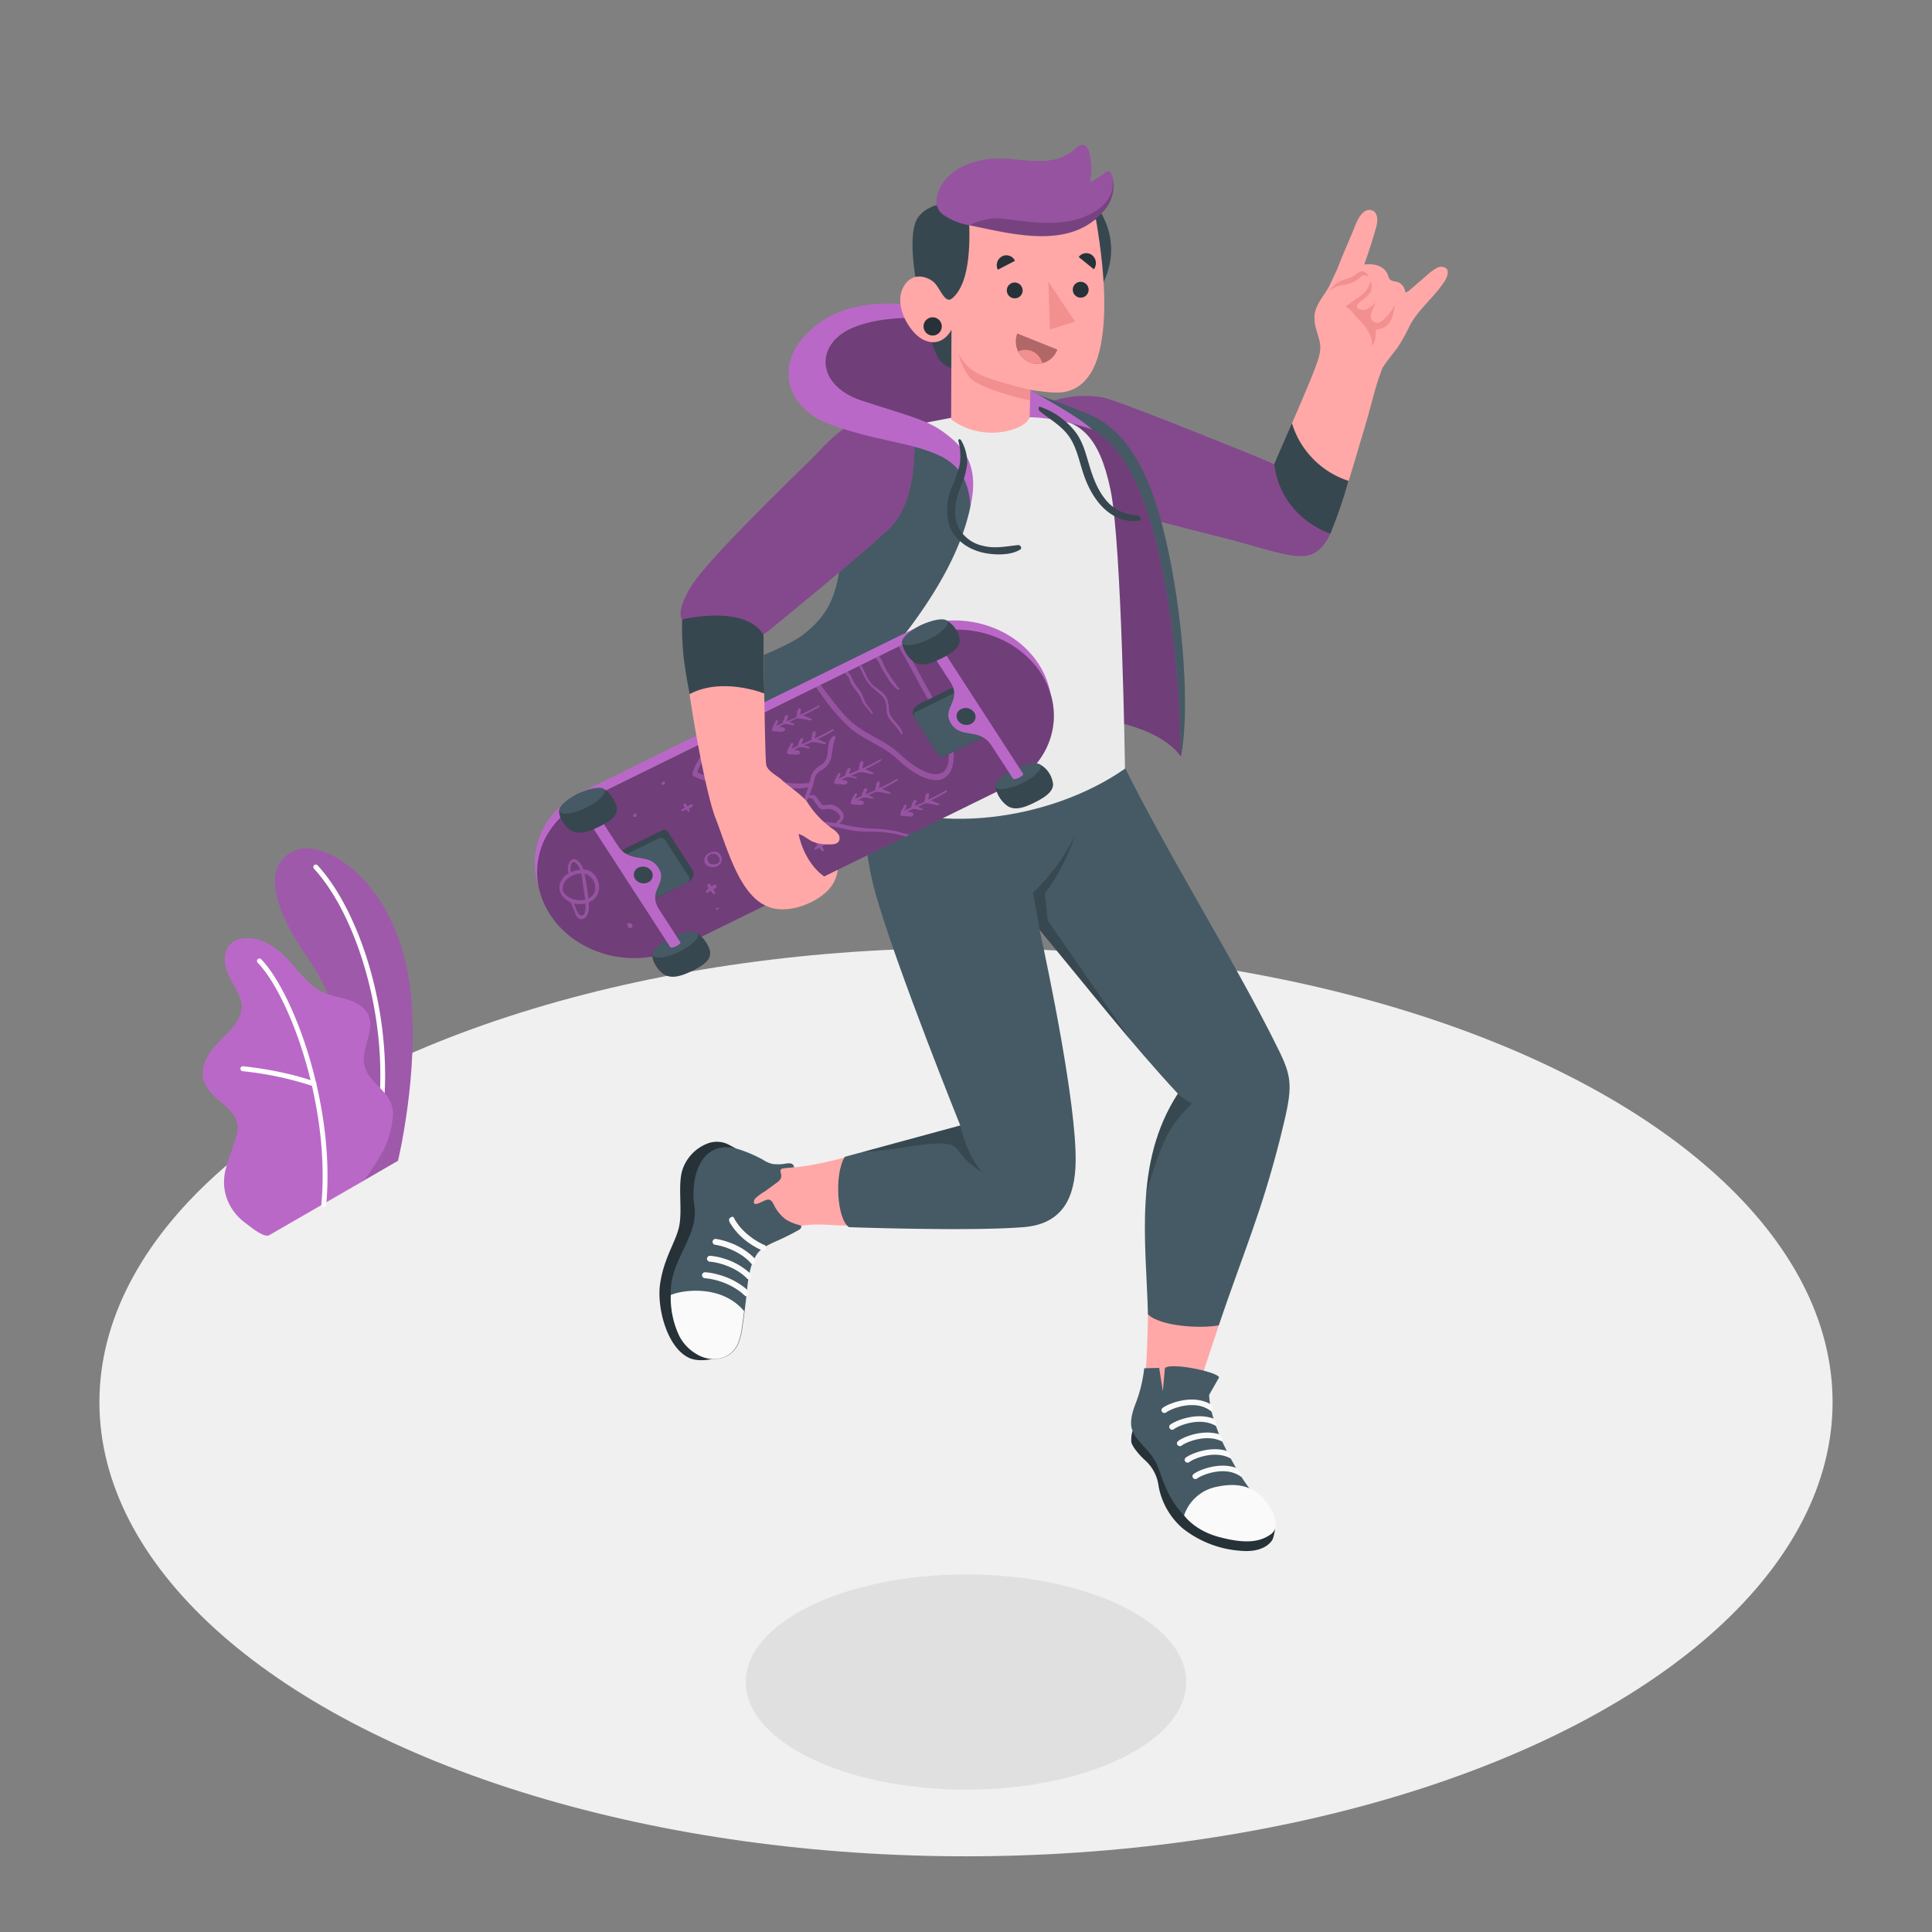 <svg xmlns="http://www.w3.org/2000/svg" viewBox="0 0 500 500"><rect x="0" y="0" width="500" height="500" fill="#808080" stroke="none"/><g id="Floor"><ellipse id="floor" cx="250" cy="362.88" rx="224.27" ry="117.53" style="fill:#f0f0f0"></ellipse></g><g id="Shadow"><ellipse id="shadow" cx="250" cy="435.31" rx="57" ry="27.85" style="fill:#e0e0e0"></ellipse></g><g id="Plants"><g id="plants"><path d="M93.8,305.73,103,300.4s5.49-22.8,3.3-43.32c-3.08-28.84-22.06-39.7-29.28-37.21s-9.31,10.88,2.63,28.06C86.72,258.07,95.38,279.18,93.8,305.73Z" style="fill:#BA68C8"></path><g style="opacity:0.15"><path d="M93.8,305.73,103,300.4s5.49-22.8,3.3-43.32c-3.08-28.84-22.06-39.7-29.28-37.21s-9.31,10.88,2.63,28.06C86.72,258.07,95.38,279.18,93.8,305.73Z"></path></g><path d="M97.62,294.53h-.09a.65.65,0,0,1-.51-.75c5.06-26.61-4.24-56.5-15.75-68.94a.65.65,0,0,1,0-.91.63.63,0,0,1,.9,0c11.72,12.67,21.2,43,16.07,70A.66.66,0,0,1,97.62,294.53Z" style="fill:#fff"></path><path d="M69.65,319.68c-1.46.74-5.33-2.58-6.41-3.38A13.57,13.57,0,0,1,59,310.91a12.71,12.71,0,0,1-.74-7.66,30.89,30.89,0,0,1,1.17-4l1.32-3.87a10,10,0,0,0,.78-3.93c-.21-2.7-2.5-4.7-4.58-6.43-2.31-1.92-4.68-4.41-4.5-7.64a11.37,11.37,0,0,1,3.18-6.62c1.65-1.88,3.57-3.52,5.07-5.51a8,8,0,0,0,1.88-4.94,8.22,8.22,0,0,0-.94-3.19c-1-2.16-2.44-4.17-3.11-6.47s-.42-5.1,1.42-6.63c1.52-1.25,3.68-1.33,5.63-1.1A12.76,12.76,0,0,1,70.66,245c5,3.11,7.61,9.33,12.94,11.8,2.06.95,4.35,1.26,6.51,1.95s4.33,1.91,5.25,4c1.79,4.09-2.16,8.82-1,13.13,1,3.81,4.62,5.43,6.5,8.91a8,8,0,0,1,.71,5,23.6,23.6,0,0,1-2.49,8.19,73.54,73.54,0,0,1-4.93,7.57Z" style="fill:#BA68C8"></path><path d="M83.76,312.32h0a.64.64,0,0,1-.59-.7c2.34-25.3-8.2-53.9-16.48-62.47a.64.64,0,1,1,.92-.89C76,257,86.79,286.08,84.43,311.74A.64.64,0,0,1,83.76,312.32Z" style="fill:#fff"></path><path d="M81.24,281.12a.58.58,0,0,1-.18,0,85,85,0,0,0-18.26-3.89.64.64,0,0,1-.57-.7.62.62,0,0,1,.69-.58c.1,0,10.4,1,18.58,4a.64.64,0,0,1,.38.82A.65.65,0,0,1,81.24,281.12Z" style="fill:#fff"></path></g></g><g id="Character"><g id="character"><path d="M214.68,317c-4.2-.26-9.47-.21-14.16,2.83-7.64,4.95-14.72,11.73-16.35,14.12s-3.67,1.14-5.57-3.4a14.26,14.26,0,0,1,2.62-14.87c3.87-4.16,7.7-7.36,9.17-10.12s8.24-3.7,12.33-3.17c0,0,1.4-.17,2.79-.28,6.22-.49,15.58-3.21,15.58-3.21l4.22,18.23S218.89,317.3,214.68,317Z" style="fill:#ffa8a7"></path><path d="M186.9,350.71c-1.58,1.05-6,2-8.72.63-5.64-2.78-8.18-13-7.37-18.9,1-7.19,4.34-11.25,5.05-15.58s-.47-10.26.76-14.14a11,11,0,0,1,6.24-6.68,6.68,6.68,0,0,1,5.85.26l1.72.92Z" style="fill:#263238"></path><path d="M173.61,333.73c.21-7.89,7.25-14.14,6.09-21.69s1.9-18.07,12.19-14.37a35.65,35.65,0,0,1,5.58,2.48,7.4,7.4,0,0,0,2.46,1.08,11.65,11.65,0,0,0,3.23-.05,3.85,3.85,0,0,1,1.47-.08,1.07,1.07,0,0,1,.88,1l-2.7.27a1.12,1.12,0,0,0-.62.2c-.46.39,0,1.12,0,1.72.06.87-.73,1.52-1.45,2L198,308.3a13.19,13.19,0,0,0-2.56,1.88c-.24.29-.6,1.16-.07,1.38s2.13-.71,2.66-.91a1.85,1.85,0,0,1,1-.17c.58.1.92.69,1.19,1.21a10.52,10.52,0,0,0,3.18,3.93,12.59,12.59,0,0,0,3.64,1.47.6.6,0,0,1,.25.13.36.36,0,0,1,.09.36,1.29,1.29,0,0,1-.73.77,63.71,63.71,0,0,1-5.91,2.94c-1.63.72-3.86,1.77-4.87,3.32a13.21,13.21,0,0,0-1.55,3.42,34.28,34.28,0,0,0-1,6.05c-.34,3.06-.71,6.12-1.16,9.16a17.23,17.23,0,0,1-1.12,4.55c-1.87,4.22-7,4.94-10.72,2.61a11.53,11.53,0,0,1-4.33-4.49C173.83,342.07,173.5,337.52,173.61,333.73Z" style="fill:#455a64"></path><path d="M193.57,335.24a.65.65,0,0,1-.2.17c-.29.18-.49,0-.69-.16a13.08,13.08,0,0,0-1.59-1.3,17,17,0,0,0-3.27-1.79,18.43,18.43,0,0,0-4.89-1.31l-.51-.05a.79.79,0,0,1-.73-.82.78.78,0,0,1,.81-.72,16,16,0,0,1,3.37.6,19,19,0,0,1,6.58,3.18c.52.39,1.26.88,1.3,1.61A.92.92,0,0,1,193.57,335.24Z" style="fill:#fafafa"></path><path d="M194.2,331c-.41.48-1-.23-1.27-.51a12.89,12.89,0,0,0-1.54-1.22,15.69,15.69,0,0,0-3.18-1.64,17,17,0,0,0-4.34-1.1l-.18,0a.79.79,0,0,1-.72-.82.77.77,0,0,1,.83-.71,15.88,15.88,0,0,1,3.35.65A17.51,17.51,0,0,1,193.5,329a2,2,0,0,1,.9,1.29,1,1,0,0,1-.12.67A.36.36,0,0,1,194.2,331Z" style="fill:#fafafa"></path><path d="M195.14,327a.66.66,0,0,1-.29.17c-.33.1-.51-.25-.7-.46s-.45-.45-.68-.66a13.42,13.42,0,0,0-1.46-1.15,16.38,16.38,0,0,0-3-1.6,17.32,17.32,0,0,0-3.86-1.15l-.07,0a.77.77,0,0,1-.66-.87.78.78,0,0,1,.88-.65,18.33,18.33,0,0,1,3.4.9,17.1,17.1,0,0,1,6.12,3.68,2.28,2.28,0,0,1,.68.86.76.76,0,0,1,0,.47,1,1,0,0,1-.21.33Z" style="fill:#fafafa"></path><path d="M189.23,315a.7.7,0,0,1,.33-.1c.34,0,.43.37.56.62s.32.55.5.81a12.46,12.46,0,0,0,1.13,1.47,17.16,17.16,0,0,0,2.52,2.3,17.81,17.81,0,0,0,3.46,2.07l.06,0a.75.75,0,0,1,.42,1,.76.76,0,0,1-1,.42,17.79,17.79,0,0,1-3.08-1.71,17.09,17.09,0,0,1-5-5.07,2.42,2.42,0,0,1-.45-1,.73.73,0,0,1,.1-.46,1,1,0,0,1,.28-.26Z" style="fill:#fafafa"></path><path d="M173.59,335.16a23.18,23.18,0,0,0,2.29,10.75,11.53,11.53,0,0,0,4.33,4.49c3.7,2.33,8.85,1.61,10.72-2.61a17.23,17.23,0,0,0,1.12-4.55c.19-1.3.37-2.61.53-3.92C186.54,332.12,176,334,173.59,335.16Z" style="fill:#fafafa"></path><path d="M312.49,351.85c-1.25,3.71-2.93,8.49-1.32,13.43,2.61,8,7,16,8.74,18s.15,3.56-4.38,4.18a13.25,13.25,0,0,1-12.71-5.91c-2.8-4.46-4.75-8.67-6.88-10.65s-1.92-5.36-.46-8.9,1.62-22.55,1.62-22.55l18.83,2S313.73,348.15,312.49,351.85Z" style="fill:#ffa8a7"></path><path d="M293.11,370.29a8.08,8.08,0,0,0-.33,2.85c.17,1.22,2.21,3.57,3.58,4.79a10.73,10.73,0,0,1,3.49,6.73A18.94,18.94,0,0,0,306,395.47a27.16,27.16,0,0,0,15,5.87c6.79.63,8.37-3,8.37-3s1.33-3.49-.12-4.5S293.11,370.29,293.11,370.29Z" style="fill:#263238"></path><path d="M296.12,354.11a36.14,36.14,0,0,1-2.32,9.37c-.69,1.83-1.61,4.76-.69,6.81,1.17,3.17,5,5.16,6.62,9.49s3.63,11.9,11.64,15.92,15.17,3.12,17.41,1.14,1.43-4.65-3.19-9.08c-4.9-4.7-9.92-16.07-9.92-16.07-1.25-3.32-2.54-6.6-2.75-10.68l2.56-4.51c-.08-1.4-12.46-4-14-2.43l-.54,6L300,354Z" style="fill:#455a64"></path><path d="M306.44,392.17a11.18,11.18,0,0,1,8.82-7.46c7.29-1.5,10.58,1.67,12.15,3.62,1.86,2.32,4.22,6.74,1.5,8.72-2.94,2.14-6.8,2.47-13.33.75S306.44,392.17,306.44,392.17Z" style="fill:#fafafa"></path><path d="M303.17,370a.75.75,0,0,0,.66-.15c1-.8,6.7-3.3,10.84-.81.38-.45.15-1.09-.62-1.9-4.6-1.72-10,.61-11.21,1.58a.71.71,0,0,0-.08,1A.81.81,0,0,0,303.17,370Z" style="fill:#fafafa"></path><path d="M316.31,373.08a2.28,2.28,0,0,0-.84-1.91C311,369.83,306,372,304.84,373a.71.71,0,0,0-.08,1,.81.81,0,0,0,.41.25.75.75,0,0,0,.66-.15C306.81,373.3,312.21,370.94,316.31,373.08Z" style="fill:#fafafa"></path><path d="M313.56,365.34a1.34,1.34,0,0,0-.39-2c-4.8-2.64-11,0-12.33,1.07a.7.7,0,0,0-.08,1,.81.81,0,0,0,.41.25.78.78,0,0,0,.66-.14C302.91,364.66,309.4,361.85,313.56,365.34Z" style="fill:#fafafa"></path><path d="M321.34,382.3a4.17,4.17,0,0,0-1.48-2.44c-4.55-1.59-9.82.69-11,1.65a.71.71,0,0,0-.08,1,.81.81,0,0,0,.41.25.75.75,0,0,0,.66-.15C310.89,381.79,317.17,379.06,321.34,382.3Z" style="fill:#fafafa"></path><path d="M307.17,378.51a.75.75,0,0,0,.66-.15c1-.8,6.57-3.23,10.7-.88a2.57,2.57,0,0,0-1.06-2c-4.46-1.34-9.47.85-10.63,1.78a.71.71,0,0,0-.08,1A.81.81,0,0,0,307.17,378.51Z" style="fill:#fafafa"></path><path d="M218.62,299.39l29.9-8.12s-16.4-40.66-21.83-59.65c-4.39-15.33-3.27-31.24-2.58-37.2,2.3-19.7,59.55-3.09,59.55-3.09l4.33.8c11.41,24.73,31.12,55.43,43.12,80,3.7,7.57,3.32,10,0,23.23C326.34,314,322,323.67,315.41,343c-4.46.84-14.91.38-18.32-2.84-.48-18.75-3.76-39.41,7.74-57.12-11.92-12.82-23.87-28-35.78-42.4,2.28,10.48,9.5,44.91,9.33,59.86-.11,9.39-3.32,16.27-13.49,17.09-14.14,1.13-45.17,0-45.17,0C216.66,315.63,215.83,304,218.62,299.39Z" style="fill:#455a64"></path><path d="M248.52,291.27s1.54,7.69,5.7,12.08a19.4,19.4,0,0,1-6.38-5.81c-2.57-3.84-14.75.32-24.27.51Z" style="opacity:0.2"></path><path d="M269.07,240.67,267.35,231a50.56,50.56,0,0,0,10.82-14.71s-2.75,8.62-7.78,14.93l.74,7,21.48,31Z" style="opacity:0.2"></path><path d="M296.63,308.92a106.71,106.71,0,0,1,4.61-13.42,31.18,31.18,0,0,1,7.26-9.88,17.8,17.8,0,0,1-3.67-2.57C299.53,291.21,297.38,300,296.63,308.92Z" style="opacity:0.2"></path><path d="M374.21,69.39a2.35,2.35,0,0,0-2.64.12,13.77,13.77,0,0,0-2.29,1.73l-4.22,3.65a2.75,2.75,0,0,1-1.38.78,3.08,3.08,0,0,0-1.39-2.39c-.78-.54-2-.34-2.61-1a2.5,2.5,0,0,1-.45-1c-.9-2.54-3.75-3.16-6.16-2.82,1.46-4.25,2-5.86,3.09-9.64.48-1.75.43-3.71-.9-4.3-2-.9-3.56,1.41-4.4,3.52-1.62,4.08-2.75,6.39-4.58,11.09-.51,1.3-1.44,3.1-2,4.37-1.27,2.73-3.72,5-4.07,8a10.17,10.17,0,0,0,.51,4c.24.84.43,1.55.63,2.21.79,2.7.18,4.41-1.42,8.65s-10.13,23.67-10.13,23.67-30.27-11.32-40.09-15.28a24.91,24.91,0,0,0-19.62.41l20.63,25.71s33.83,9.17,41,11.67c7,2.43,10.56,1,15.25-12,2.17-6,3.36-10.41,5.7-18.21,3.14-10.41,2.5-10,5-16.82.38-1.06,3.49-4.77,4.11-5.7a44.11,44.11,0,0,0,2.86-5.12c2.25-4.56,6.57-7.75,9.29-12C374.46,71.77,375.17,70.23,374.21,69.39Z" style="fill:#ffa8a7"></path><path d="M271.11,104.24a27.14,27.14,0,0,1,14.53-1.34c5.12,1.19,44.12,17.15,44.12,17.15s5.77,13,15.27,16c0,0-1.33,5.48-5.43,7.34s-12-1.45-23.43-4.31S285,131,285,131Z" style="fill:#BA68C8"></path><path d="M271.11,104.24a27.14,27.14,0,0,1,14.53-1.34c5.12,1.19,44.12,17.15,44.12,17.15s5.77,13,15.27,16c0,0-1.33,5.48-5.43,7.34s-12-1.45-23.43-4.31S285,131,285,131Z" style="opacity:0.3"></path><path d="M350.5,77.68l-2.3,1.71c1.72.71,2.39,2.35,3.7,3.56s3.55,4.17,3.13,6.66a5,5,0,0,0,1-2.77c0-.39-.12-1.09.14-1.43s.58-.22.91-.27A4.12,4.12,0,0,0,360,82.77a10.26,10.26,0,0,0,.89-3.79,10.47,10.47,0,0,1-2,2.9c-.65.72-1.82,2-2.93,1.6a1.86,1.86,0,0,1-1.22-1.33,4.72,4.72,0,0,1,.6-2.26l.67-1.65A6.88,6.88,0,0,1,353.81,80c-.93.41-3.46.18-2.39-1.37a3.73,3.73,0,0,1,.88-.8,8.53,8.53,0,0,0,2.34-2.13A3.49,3.49,0,0,0,355,74c0-.55-.36-1.08-.38-1.59a4.22,4.22,0,0,1-1.06,2.78,12.32,12.32,0,0,1-2.27,2Z" style="fill:#f28f8f"></path><path d="M352.48,70.21a1.81,1.81,0,0,1,1.72,1.67,1.16,1.16,0,0,0-1.11-.64c-.48,0-.85.44-1.22.71a8.42,8.42,0,0,1-3.48,1.68,17.06,17.06,0,0,0-2.36.5,5.5,5.5,0,0,0-1.94,1.2,5.36,5.36,0,0,1,.46-.73,5.09,5.09,0,0,1,.62-.69,5.71,5.71,0,0,1,1.51-1.06c1.2-.58,2.58-.72,3.71-1.48C351.06,70.92,351.67,70.22,352.48,70.21Z" style="fill:#f28f8f"></path><path d="M329.76,120.05l4.59-10.54A22.61,22.61,0,0,0,349,124.45a124.3,124.3,0,0,1-4.72,13.66S331.5,134.12,329.76,120.05Z" style="fill:#37474f"></path><path d="M264.31,99.62c4.6,3.19,7.61,3.48,12.72,5.7s13.87,3.48,20.78,21.23,10.91,53.86,7.8,69.24c0,0-8.84-34.5-19.85-37.72A178.45,178.45,0,0,0,266,153.45Z" style="fill:#455a64"></path><path d="M261.78,107.29c-1.47-11.88-5.52-29.92-33-26.33s-20.44,18.79-14.75,22.71,31.23,5.67,35.64,12.78S261.78,107.29,261.78,107.29Z" style="fill:#BA68C8"></path><path d="M261.78,107.29c-1.47-11.88-5.52-29.92-33-26.33s-20.44,18.79-14.75,22.71,31.23,5.67,35.64,12.78S261.78,107.29,261.78,107.29Z" style="opacity:0.4"></path><path d="M206,208.47s14.27-19.19,33.76-22.14,56.15-3.89,65.86,9.46c0,0-.44-78.93-25.65-85.64,0,0-32.39-1.42-43.3,16.77S207.05,181.78,206,208.47Z" style="fill:#BA68C8"></path><path d="M206,208.47s14.27-19.19,33.76-22.14,56.15-3.89,65.86,9.46c0,0-.44-78.93-25.65-85.64,0,0-32.39-1.42-43.3,16.77S207.05,181.78,206,208.47Z" style="opacity:0.4"></path><path d="M222.73,133l1.5,14.61,1.07,29.45c-1.3,7.89-3,15.22-2.58,29,18.11,10.11,48.52,6.71,68.43-7.12,0,0-.83-58.17-3.74-72.13S279.5,108.38,269.78,108c-10.25-.41-23.5.11-23.5.11l-11.42,2.18S222.85,128.15,222.73,133Z" style="fill:#ebebeb"></path><path d="M264.31,99.62c3.27,1.95,15.07,8.28,18.33,11.55a59.77,59.77,0,0,0-10.87-2.74c-5.29-.71-6.5-.33-6.5-.33Z" style="fill:#BA68C8"></path><path d="M251.19,130.83c-4.07,20.4-22,39.58-31.78,50.9C212.7,189.47,209,198.8,206,208.4c-1.46-1.56-3.56-2.44-5-4.14a20,20,0,0,1-3.62-6.42c-1.51-4.35-1.76-9-1.74-13.62a17,17,0,0,1,.72-5.78c.63-1.76-1.41-6.91-.18-8.32,0,0,8.47-3.33,11.85-6,6.57-5.27,8.5-9.79,9.74-20.39.77-6.63,1.38-13,4.36-19,2.54-5.08,4.85-9.78,9.71-12.8,8.33-5.18,16.68,2.23,19.06,10.72C251.38,124.52,251.09,128.9,251.19,130.83Z" style="fill:#455a64"></path><g id="Skateboard"><path d="M268.8,171.85h0c6.79,10.48,2.91,23.59-8.67,29.28L175,243c-11.58,5.69-26.47,1.8-33.26-8.68h0c-6.79-10.48-2.91-23.59,8.67-29.28l85.12-41.83C247.12,157.49,262,161.37,268.8,171.85Z" style="fill:#BA68C8"></path><path d="M269.4,174.24h0c6.79,10.48,2.9,23.59-8.67,29.28l-85.12,41.83c-11.58,5.69-26.47,1.81-33.26-8.67h0c-6.79-10.48-2.91-23.59,8.67-29.28l85.12-41.84C247.72,159.87,262.61,163.76,269.4,174.24Z" style="fill:#BA68C8"></path><path d="M269.4,174.24h0c6.79,10.48,2.9,23.59-8.67,29.28l-85.12,41.83c-11.58,5.69-26.47,1.81-33.26-8.67h0c-6.79-10.48-2.91-23.59,8.67-29.28l85.12-41.84C247.72,159.87,262.61,163.76,269.4,174.24Z" style="opacity:0.4"></path><g style="opacity:0.5"><path d="M163.26,239.05l0,0,.05,0Z" style="fill:#BA68C8"></path><path d="M195.65,225.39l0,0h0l-.06.11v0a.49.49,0,0,0,0,.24.5.5,0,0,0,0,.12l0,0,0,.06a.34.34,0,0,0,.09.08l.05,0,.09,0a.26.26,0,0,0,.15,0,.35.35,0,0,0,.11,0,.56.56,0,0,0,.15-.1l.14-.14.05-.06a.46.46,0,0,0,.08-.13v0h0l0-.11h0a.38.38,0,0,0,0-.1h0v-.1s0,0,0-.08h0l-.07-.06h0l-.09,0h-.15l-.06,0a.11.11,0,0,0,0-.07c-.13-.2-.61.08-.48.29C195.62,225.38,195.64,225.38,195.65,225.39Z" style="fill:#BA68C8"></path><path d="M164.17,210.59l.09-.06h0Z" style="fill:#BA68C8"></path><path d="M162.75,238.89a.46.46,0,0,0-.26.07.58.58,0,0,0-.17.18c-.07.11-.09.29.07.35l.11,0v0a.42.42,0,0,0,0,.22.87.87,0,0,1,.07.17,1.3,1.3,0,0,0,.14.26.31.31,0,0,0,.29.1.92.92,0,0,0,.5-.23.65.65,0,0,0,.22-.37.41.41,0,0,0-.07-.3.87.87,0,0,0-.2-.23,1.6,1.6,0,0,0-.19-.11.8.8,0,0,0-.23-.1Z" style="fill:#BA68C8"></path><path d="M182.93,221.21a2.14,2.14,0,0,0-.64,1.22,1.82,1.82,0,0,0,.16.93.09.09,0,0,0,0,.11,2.46,2.46,0,0,0,.59.57,2.3,2.3,0,0,0,.7.29,3.14,3.14,0,0,0,1.43,0,2,2,0,0,0,.1-3.9A2.71,2.71,0,0,0,182.93,221.21Zm1.84-.24a1.47,1.47,0,0,1,.87.38,2,2,0,0,1,.59,1,1.07,1.07,0,0,1-.18.86l-.08.09h0l0,0-.09.08,0,0,0,0-.24.13h0l-.06,0-.14.05a2.65,2.65,0,0,1-1.23.08,3,3,0,0,1-.76-.26.16.16,0,0,0,0-.15,2,2,0,0,1-.38-1,.72.72,0,0,1,0-.19l0-.11s0,0,0,0v0a2,2,0,0,1,.1-.21l0,0h0l.08-.1a1.86,1.86,0,0,1,.67-.53A1.93,1.93,0,0,1,184.77,221Z" style="fill:#BA68C8"></path><path d="M185.83,220.24l0,0,0,0Z" style="fill:#BA68C8"></path><path d="M195.31,209.2a.44.44,0,0,0-.06.53l.33.49-.81.48a.35.35,0,0,0-.18.33.2.2,0,0,0,.27.13l1.07-.43a4.79,4.79,0,0,0,.46.55c.08.09.25,0,.31-.05a.26.26,0,0,0,.09-.3l-.23-.46.26-.13.3-.13a1.48,1.48,0,0,0,.36-.23c.22-.19.17-.7-.23-.62a3.25,3.25,0,0,0-.78.36l-.27.15-.42-.67C195.68,209,195.42,209.09,195.31,209.2Z" style="fill:#BA68C8"></path><path d="M177,208a.4.4,0,0,0-.06.52c.1.17.21.33.32.5l-.8.47a.32.32,0,0,0-.18.33.19.19,0,0,0,.26.14l1.07-.43a5.83,5.83,0,0,0,.46.55c.08.08.25,0,.31-.06a.24.24,0,0,0,.09-.29c-.07-.16-.15-.32-.23-.47l.27-.12.29-.14a1.23,1.23,0,0,0,.36-.23c.22-.19.17-.7-.23-.61a3,3,0,0,0-.77.35l-.27.15-.43-.66C177.32,207.78,177.07,207.83,177,208Z" style="fill:#BA68C8"></path><path d="M150,237.8a1.2,1.2,0,0,0,.51.11,1.93,1.93,0,0,0,1.33-.88,4,4,0,0,0,.57-2.28c0-.42,0-.83,0-1.25a4.17,4.17,0,0,0,2.43-2.5,4.85,4.85,0,0,0-2.4-5.69,3.71,3.71,0,0,0-1.5-.29.76.76,0,0,1,0-.11,4.11,4.11,0,0,0-1.81-2.43c-1.93-.8-2.52,2.44-2,3.46.14.29.63,0,.61-.24a4.56,4.56,0,0,1,.13-2.11c.23-.54.6-.71,1.13-.27a4.16,4.16,0,0,1,1.15,1.78,10.29,10.29,0,0,0-2.81.79,4.62,4.62,0,0,0-1.89,1.65,5,5,0,0,0-.4.88,3.16,3.16,0,0,0-.1,2.34,4.5,4.5,0,0,0,1.62,2.14,6.3,6.3,0,0,0,.84.48,1.09,1.09,0,0,1,.53.68c.3.77.61,1.53.91,2.3a3,3,0,0,0,.48.91A2,2,0,0,0,150,237.8Zm1.42-11.66a3.83,3.83,0,0,1,2.59,4.24,2.86,2.86,0,0,1-1.71,2.12c-.12-1.11-.31-2.22-.47-3.33s-.31-2-.57-3ZM145.92,231a2.18,2.18,0,0,1-.21-.47,3.13,3.13,0,0,1,1.28-3.19,5.55,5.55,0,0,1,3.4-1.29l.06.24c.27,1.1.36,2.22.53,3.34s.34,2.13.45,3.2a5.21,5.21,0,0,1-1.06.15,5.32,5.32,0,0,1-1.26-.1A5,5,0,0,1,145.92,231Zm5.59,2.81a1.79,1.79,0,0,0,0,.23,6.63,6.63,0,0,1-.16,2.13.92.92,0,0,1-.87.78,1,1,0,0,1-.78-.55,7.23,7.23,0,0,1-.68-1.29c-.09-.23-.17-.47-.24-.7s-.21-.39-.11-.55A5.73,5.73,0,0,0,151.51,233.79Z" style="fill:#BA68C8"></path><path d="M164.68,210.51l-.06,0a.32.32,0,0,0-.14,0h-.06a.47.47,0,0,0-.15.06h0a.41.41,0,0,0-.11.07h0l.1-.06a.8.8,0,0,0-.33.3.64.64,0,0,0-.08.19.22.22,0,0,0,0,.08.48.48,0,0,0,0,.12l0,.07a.14.14,0,0,0,.09.08.11.11,0,0,0,.08,0,.28.28,0,0,0,.13,0l.19,0,.07,0,.11-.06.1-.07,0,0a.24.24,0,0,0,.08-.09.56.56,0,0,0,0-.08h0a.17.17,0,0,0,0-.1h0v-.08h0v-.06a.33.33,0,0,0,0-.13v0h0A.6.6,0,0,0,164.68,210.51Z" style="fill:#BA68C8"></path><path d="M210.84,191.11c0-.15.08-.31.12-.46s.08-.4.11-.6,0-.13,0-.19a.69.69,0,0,0,0-.2.13.13,0,0,1,0-.08,1.21,1.21,0,0,0,0-.19c0-.13-.16-.2-.28-.18a.53.53,0,0,0-.38.28c-.05.11-.13.2-.17.31l-.06.23a2.38,2.38,0,0,0,0,.26l-.09.48c0,.18-.09.37-.11.56l0,.2v0l-.2.09-2.37,1c.05-.11.1-.22.14-.33v0l0,0,0-.1c0-.07.07-.13.1-.2a4,4,0,0,0,.21-.47.57.57,0,0,0,0-.29.31.31,0,0,0-.16-.21.38.38,0,0,0-.21,0s0,0-.09,0h0l0,0a.52.52,0,0,0-.17.12l-.09.09a2,2,0,0,0-.16.28c-.08.18-.15.36-.22.54a2.5,2.5,0,0,0-.15.38,2.4,2.4,0,0,0-.13.59c-.58.25-1.17.51-1.72.81l0-.07c.09-.15.18-.29.26-.45a2.78,2.78,0,0,0,.26-.75.24.24,0,0,0-.07-.21.37.37,0,0,0-.39,0,.56.56,0,0,0-.18.16s0,0,0,.08,0,.05,0,0a1.6,1.6,0,0,0-.11.19h0c0,.05,0,0,0,0a.27.27,0,0,0,0,.07c-.13.19-.22.4-.33.6a3.27,3.27,0,0,0-.52,1.42.14.14,0,0,0,.08.13h0a.3.3,0,0,0,.17.11,1.57,1.57,0,0,0,.57.12h.42q.42,0,.84.09l.27,0,.15,0a.63.63,0,0,0,.19,0,.58.58,0,0,0,.29-.09.59.59,0,0,0,.2-.09c.13-.1.28-.27.25-.44l-.16-.26a1.29,1.29,0,0,1-.17-.16l-.17-.08-.17,0a5.66,5.66,0,0,0-.81-.12h-.21c.52-.23,1-.49,1.51-.72h.06s0,0,0,0h.11l.28,0a4.19,4.19,0,0,1,.71.1c.22.06.45.08.67.14a1,1,0,0,0,.38.07s0,0,0,0h.21c.09,0,.23-.07.2-.16s-.08-.11-.12-.17a.32.32,0,0,0-.14-.12l-.37-.17A3.08,3.08,0,0,0,208,193h-.07l2-.92.18-.08a1.63,1.63,0,0,0,.48.09h.09s0,0,0,0l.2,0,.39.09c.22.06.45.05.68.09l.9.22a1.61,1.61,0,0,0,.43.07,2.54,2.54,0,0,0,.49-.05s.14-.07.11-.12a1,1,0,0,0-.31-.26,2.19,2.19,0,0,0-.44-.2l-.91-.37a3.76,3.76,0,0,0-.55-.23l-.17,0a45.54,45.54,0,0,0,4.09-2.17c.31-.18.23-.65-.16-.42a50.21,50.21,0,0,1-4.62,2.37Z" style="fill:#BA68C8"></path><path d="M211.49,219.68l.07-.06,0,0,0,0,.06,0,.13-.08.27-.17a6.19,6.19,0,0,0,.75.94c.17.16.51-.14.45-.31a6.22,6.22,0,0,0-.5-1l.12-.06a2.32,2.32,0,0,0,.54-.29.51.51,0,0,0,.17-.53.36.36,0,0,0-.39-.28,2,2,0,0,0-.62.26l-.29.16-.17-.27a1.72,1.72,0,0,0-.22-.33.35.35,0,0,0-.55.07c-.24.33,0,.66.25,1a2.17,2.17,0,0,0-.29.24l-.19.2c-.16.19-.36.53-.21.77a.14.14,0,0,0,.11,0A.71.71,0,0,0,211.49,219.68Z" style="fill:#BA68C8"></path><path d="M183.41,230.8l.08-.06,0,0,0,0,0,0,.13-.09.28-.16a5.1,5.1,0,0,0,.75.93c.17.17.5-.14.44-.3a4.92,4.92,0,0,0-.5-1l.13-.07a1.88,1.88,0,0,0,.54-.29.49.49,0,0,0,.16-.52.37.37,0,0,0-.39-.29,2.26,2.26,0,0,0-.62.26l-.29.16-.16-.26a2.37,2.37,0,0,0-.22-.33.35.35,0,0,0-.55.06c-.25.33,0,.67.25,1l-.3.25a1.8,1.8,0,0,0-.19.2c-.15.19-.36.52-.2.77a.13.13,0,0,0,.1,0A.78.78,0,0,0,183.41,230.8Z" style="fill:#BA68C8"></path><path d="M227.43,204.11c0-.16.08-.31.11-.47a3.84,3.84,0,0,0,.11-.59l0-.2a.67.67,0,0,0,0-.2.19.19,0,0,1,0-.07,1.34,1.34,0,0,1,0-.2c0-.12-.16-.19-.29-.17a.55.55,0,0,0-.37.27,3.24,3.24,0,0,0-.17.32l-.06.23a1.83,1.83,0,0,0-.06.25c0,.16,0,.32-.08.48s-.09.37-.12.56a1.2,1.2,0,0,1,0,.2v0l-.19.09-2.37,1c.05-.11.1-.23.14-.34l0,0,0,0a1,1,0,0,0,0-.1l.09-.2a2,2,0,0,0,.21-.47.48.48,0,0,0,0-.29.32.32,0,0,0-.16-.2.42.42,0,0,0-.22,0s0,0-.08,0h0l0,0a.57.57,0,0,0-.18.12l-.08.09a1.18,1.18,0,0,0-.16.29c-.08.17-.16.35-.23.53l-.15.39a3.75,3.75,0,0,0-.13.58c-.58.26-1.17.51-1.72.81l0-.06.26-.45a2.9,2.9,0,0,0,.26-.75c0-.06,0-.18-.08-.21a.37.37,0,0,0-.39,0,.46.46,0,0,0-.17.17.25.25,0,0,0,0,.07s0,.06,0,0a1.08,1.08,0,0,0-.11.18h0v0h0s0,.06-.05.06c-.12.19-.21.41-.32.61a3.22,3.22,0,0,0-.52,1.42.16.16,0,0,0,.08.13h0a.47.47,0,0,0,.18.12,1.74,1.74,0,0,0,.56.11l.42,0a8,8,0,0,1,.84.08l.28.05.15,0,.19,0a.71.71,0,0,0,.28-.09l.21-.09c.13-.1.28-.27.25-.44s-.11-.18-.16-.27a.93.93,0,0,1-.18-.16.8.8,0,0,0-.16-.08l-.17,0a7.72,7.72,0,0,0-.82-.12h-.2c.52-.23,1-.48,1.51-.71h.15a1.37,1.37,0,0,1,.28,0,2.83,2.83,0,0,1,.71.1c.22,0,.45.07.67.13a1,1,0,0,0,.38.08s0,0,0,0h.2c.09,0,.24-.06.21-.16a1.09,1.09,0,0,0-.13-.17.38.38,0,0,0-.13-.12l-.37-.17a2.76,2.76,0,0,0-.73-.21h-.08l2-.91.18-.08a1.51,1.51,0,0,0,.48.08h.09s0,0,0,0l.19,0c.14,0,.27.06.4.09s.45,0,.67.09l.9.21a1.7,1.7,0,0,0,.44.08,2.63,2.63,0,0,0,.49-.06s.13-.06.1-.11a1.12,1.12,0,0,0-.3-.27,2.66,2.66,0,0,0-.45-.2l-.9-.37a3.83,3.83,0,0,0-.56-.22.9.9,0,0,0-.16,0,45.46,45.46,0,0,0,4.09-2.16c.31-.19.22-.66-.17-.43a46.71,46.71,0,0,1-4.62,2.37Z" style="fill:#BA68C8"></path><path d="M207,185.2c0-.15.07-.31.11-.46s.08-.4.11-.6,0-.13,0-.19a.69.69,0,0,0,0-.2.13.13,0,0,1,0-.08,1.21,1.21,0,0,0,0-.19c0-.13-.16-.2-.28-.18a.49.49,0,0,0-.37.28,2.48,2.48,0,0,0-.18.31l-.06.23a2.38,2.38,0,0,0-.05.26l-.09.48c0,.18-.09.37-.11.56l0,.2v0l-.2.08c-.78.35-1.58.69-2.37,1l.15-.33,0,0,0,0,0-.1.1-.2a4.84,4.84,0,0,0,.21-.47.57.57,0,0,0,0-.29.31.31,0,0,0-.16-.21.38.38,0,0,0-.21,0h-.12l0,0a.66.66,0,0,0-.17.12l-.09.09a1.28,1.28,0,0,0-.16.28c-.08.18-.15.36-.22.54a2.5,2.5,0,0,0-.15.38,2.4,2.4,0,0,0-.13.59c-.58.25-1.17.51-1.72.81l0-.07c.09-.15.18-.3.26-.45a2.78,2.78,0,0,0,.26-.75.24.24,0,0,0-.07-.21.37.37,0,0,0-.39,0,.52.52,0,0,0-.17.16s0,.05,0,.08,0,.05,0,0a.67.67,0,0,0-.11.18h0v0s0,0,0,0a.57.57,0,0,0,0,.07c-.13.19-.22.4-.33.6a3.27,3.27,0,0,0-.52,1.42.14.14,0,0,0,.08.13h0a.3.3,0,0,0,.17.11,1.81,1.81,0,0,0,.57.12h.42q.42,0,.84.09l.27,0,.15,0,.19,0a.58.58,0,0,0,.29-.09.52.52,0,0,0,.2-.09c.13-.1.28-.27.25-.44l-.16-.26a.91.91,0,0,1-.17-.17l-.17-.07-.17-.05a7.5,7.5,0,0,0-.81-.11h-.2c.51-.23,1-.49,1.51-.72h.14l.28,0a4.19,4.19,0,0,1,.71.1c.22.06.45.08.67.14a1,1,0,0,0,.38.07s0,0,0,0h.21c.09,0,.23-.07.2-.16a.52.52,0,0,0-.12-.17.32.32,0,0,0-.14-.12,2.48,2.48,0,0,0-.37-.17,3.08,3.08,0,0,0-.73-.22h-.07l2-.92.18-.08a1.63,1.63,0,0,0,.49.09h.11l.2,0,.39.09c.22.05.45,0,.68.09l.9.22a1.61,1.61,0,0,0,.43.07,1.93,1.93,0,0,0,.49-.06c.05,0,.14-.06.11-.11a1,1,0,0,0-.31-.26,2.19,2.19,0,0,0-.44-.2l-.91-.37a3.76,3.76,0,0,0-.55-.23l-.17,0a45.54,45.54,0,0,0,4.09-2.17c.31-.18.23-.66-.16-.42-1.48.87-3,1.64-4.62,2.37A0,0,0,0,1,207,185.2Z" style="fill:#BA68C8"></path><path d="M233.8,166.71l-1.22.6c1.81,3.17,3.59,6.36,5.29,9.59,2.85,5.43,6.84,10.88,7.56,16.9.25,2.08.38,6.18-2.74,6.52-2.32.25-4.83-1.3-6.59-2.52-2.26-1.57-4-3.58-6.35-5.08-2.66-1.69-5.61-3-8.13-4.88-2.86-2.13-5.07-5.15-7.18-7.85-.7-.9-1.39-1.81-2.05-2.76l-1.19.59c.57.85,1.16,1.69,1.78,2.52a50.34,50.34,0,0,0,6.61,7.73c2.53,2.24,5.67,3.71,8.6,5.45a23.41,23.41,0,0,1,4.11,3,26.74,26.74,0,0,0,2.92,2.46c2,1.4,4.48,2.89,7.07,2.9s4-2,4.33-4.12c1.16-6.44-2.63-12.61-5.82-18.27C238.41,175.27,236.17,171,233.8,166.71Z" style="fill:#BA68C8"></path><path d="M240.17,207.13c0-.16.08-.31.11-.47a5.59,5.59,0,0,0,.11-.59,1.36,1.36,0,0,0,0-.2.45.45,0,0,0,0-.2.07.07,0,0,1,0-.07,1.34,1.34,0,0,1,0-.2c0-.12-.16-.19-.29-.17a.53.53,0,0,0-.37.27,2,2,0,0,0-.17.32,1.55,1.55,0,0,0-.07.23,2.21,2.21,0,0,0-.05.25c0,.16-.05.32-.08.48s-.09.37-.12.56l0,.2v0l-.19.09-2.38,1,.15-.34,0,0,0-.05a.93.93,0,0,0,.05-.1l.09-.2a2,2,0,0,0,.21-.47.48.48,0,0,0,0-.29.33.33,0,0,0-.17-.2.38.38,0,0,0-.21,0s0,0-.08,0h0l0,0a.57.57,0,0,0-.18.12l-.08.09a1.18,1.18,0,0,0-.16.29c-.08.17-.16.35-.23.53s-.11.26-.15.39a3.75,3.75,0,0,0-.13.58c-.58.26-1.17.51-1.72.81l0-.06c.08-.15.17-.3.26-.45a2.55,2.55,0,0,0,.25-.75.21.21,0,0,0-.07-.21.37.37,0,0,0-.39,0,.46.46,0,0,0-.17.17.25.25,0,0,0,0,.07c0,.05,0,.06,0,0a.67.67,0,0,0-.11.18h0v0s0,0,0,0l0,.06c-.12.19-.22.41-.33.61a3.21,3.21,0,0,0-.51,1.42.14.14,0,0,0,.07.13h0a.43.43,0,0,0,.17.12,1.8,1.8,0,0,0,.57.11l.42,0a8,8,0,0,1,.84.08l.28.05.15,0,.18,0a.7.7,0,0,0,.29-.09.72.72,0,0,0,.2-.09c.13-.1.29-.27.25-.44l-.15-.27a.93.93,0,0,1-.18-.16l-.16-.08-.18,0a7.18,7.18,0,0,0-.81-.12h-.2l1.51-.71h.14a1.52,1.52,0,0,1,.29,0,3.38,3.38,0,0,1,.71.1c.22.05.45.07.67.13a.83.83,0,0,0,.37.08h.21c.09,0,.24-.06.2-.16s-.08-.11-.12-.17a.5.5,0,0,0-.13-.12l-.37-.17a2.72,2.72,0,0,0-.74-.21h-.07l2-.91.18-.08a1.62,1.62,0,0,0,.49.08H240l.2,0,.39.09c.22.05.46,0,.68.09l.9.21a1.63,1.63,0,0,0,.44.08,2.73,2.73,0,0,0,.49-.06s.13-.06.1-.11a1.12,1.12,0,0,0-.3-.27,3.62,3.62,0,0,0-.45-.2l-.91-.37a3.71,3.71,0,0,0-.55-.22.9.9,0,0,0-.16,0c1.4-.66,2.77-1.37,4.09-2.16.3-.19.22-.66-.17-.43a47.84,47.84,0,0,1-4.62,2.37A0,0,0,0,1,240.17,207.13Z" style="fill:#BA68C8"></path><path d="M200.57,187l0,0,0,0Z" style="fill:#BA68C8"></path><path d="M223.15,198.83l.12-.47c0-.19.08-.39.11-.59a1.36,1.36,0,0,1,0-.2.67.67,0,0,0,0-.2.19.19,0,0,1,0-.07c0-.07,0-.13,0-.2s-.16-.19-.29-.17a.55.55,0,0,0-.37.27,3.24,3.24,0,0,0-.17.32l-.06.23a1.83,1.83,0,0,0-.06.25c0,.16,0,.32-.08.48a5.54,5.54,0,0,0-.11.56l0,.2a.08.08,0,0,0,0,0l-.19.09-2.37,1c.05-.11.1-.23.14-.34l0,0,0,0a1,1,0,0,0,0-.1l.1-.2a2.46,2.46,0,0,0,.2-.47.48.48,0,0,0,0-.29.29.29,0,0,0-.16-.2.42.42,0,0,0-.22,0s0,0-.08,0h0l0,0a.57.57,0,0,0-.18.12l-.08.09a1.64,1.64,0,0,0-.16.29c-.08.17-.15.35-.23.53l-.15.39a3.75,3.75,0,0,0-.13.58c-.58.26-1.16.51-1.71.81l0-.06c.09-.15.18-.3.26-.45a2.9,2.9,0,0,0,.26-.75c0-.06,0-.18-.08-.21a.37.37,0,0,0-.39,0,.46.46,0,0,0-.17.17.11.11,0,0,0,0,.07s0,.06,0,0-.07.12-.11.18h0v0h0s0,.06-.05.06c-.12.19-.21.41-.32.61a3.22,3.22,0,0,0-.52,1.42.14.14,0,0,0,.08.13h0a.37.37,0,0,0,.17.12,1.8,1.8,0,0,0,.57.11l.41,0a7.89,7.89,0,0,1,.85.08l.27.05.15,0,.19,0a.66.66,0,0,0,.28-.09l.21-.09c.13-.1.28-.27.25-.44l-.16-.27-.18-.16a.8.8,0,0,0-.16-.08l-.17,0a7.72,7.72,0,0,0-.82-.12h-.2c.52-.23,1-.48,1.51-.71h.15a1.37,1.37,0,0,1,.28,0,2.83,2.83,0,0,1,.71.1c.22,0,.45.07.67.13a1,1,0,0,0,.38.08s0,0,0,0h.2c.09,0,.24-.06.21-.16s-.08-.11-.12-.17a.55.55,0,0,0-.14-.12L221,201a2.66,2.66,0,0,0-.73-.21h-.07l2-.91.18-.08a2,2,0,0,0,.48.08H223s0,0,0,0l.2,0c.13,0,.26.06.39.09s.45,0,.67.09.61.14.91.21a1.56,1.56,0,0,0,.43.08,2.63,2.63,0,0,0,.49-.06s.13-.06.1-.11a1.12,1.12,0,0,0-.3-.27,2.66,2.66,0,0,0-.45-.2l-.9-.37a3.83,3.83,0,0,0-.56-.22.76.76,0,0,0-.16,0,45.46,45.46,0,0,0,4.09-2.16c.31-.19.22-.66-.16-.43a46.87,46.87,0,0,1-4.63,2.37Z" style="fill:#BA68C8"></path><path d="M235.37,216c-.78-.18-1.53-.36-2.2-.55a28.88,28.88,0,0,0-6.86-1,39.51,39.51,0,0,1-7.73-1c-.48-.12-.94-.21-1.4-.3a8.92,8.92,0,0,0,.87-.87,1.77,1.77,0,0,0,.15-1.75,4.32,4.32,0,0,0-3.12-2.29c-.64-.06-1.25.2-1.87.16s-.8-.66-1.14-1-.55-.91-.94-1.29a1.33,1.33,0,0,0-1.75-.13,26.46,26.46,0,0,0,1.1-3,.67.67,0,0,0,.05-.19,1.21,1.21,0,0,0,.05-.18,9.59,9.59,0,0,1,.46-1.75,3.8,3.8,0,0,1,1.56-1.54,5.21,5.21,0,0,0,2.14-2.15c.9-1.91.5-4.07,1.46-6,.2-.41-.25-1-.7-.57-1.42,1.3-1.08,3.42-1.44,5.09a3.76,3.76,0,0,1-1.88,2.48A5,5,0,0,0,210,200.6a14.64,14.64,0,0,0-.49,2,22.61,22.61,0,0,1-7.28-.28,52.86,52.86,0,0,0-7.29-1.24c-1.34-.06-2.7,0-4.06.05a1.91,1.91,0,0,0,.43-2.44,4.74,4.74,0,0,0-2.11-1.48l-1.26-.57a5.57,5.57,0,0,1-.89-.42c-1-.73-1.5-2-2.17-2.93a.48.48,0,0,0-.39-.16,2.27,2.27,0,0,1-.58,0c.27-.72.48-1.46.68-2.2l-1.34.66a14.81,14.81,0,0,1-.88,2.29c-1,2.13-2.64,4-3.15,6.29a.64.64,0,0,0,.28.7c4.82,2.64,10.17,1.19,15.38,1.47a77.24,77.24,0,0,1,8,1.34,15.33,15.33,0,0,0,6.29.07c-.17.47-.34.93-.5,1.4a22.11,22.11,0,0,0-1.25,4.64c-.13,1.07-.27,2.66.87,3.42,1.33.89,3.64.51,5.16.51a13.77,13.77,0,0,1,2.71.28c0,.23.24.2.43.08,1.37.28,2.74.66,4.12.87,2.6.4,5.28.21,7.9.41a33.21,33.21,0,0,1,5.8,1.13Zm-54.91-16.12c.61-2,2.06-3.69,3-5.58h0c.26,0,.5.06.75.07A13.88,13.88,0,0,0,186.1,197a6,6,0,0,0,1.8,1A11.28,11.28,0,0,1,190,199c.73.54.54,1.1.12,1.75a.48.48,0,0,0-.07.34C186.78,201.27,183.49,201.36,180.46,199.86ZM212.2,212.7c-1.49,0-3.66.19-3.89-1.53a9.54,9.54,0,0,1,.9-4.74c.29.23.59.14.92.26a1.16,1.16,0,0,1,.53.54c.28.49.68.89,1,1.36a1.63,1.63,0,0,0,1.08.88,6.36,6.36,0,0,0,1.57-.12,3.37,3.37,0,0,1,3,1.74c.29.57-.06.9-.46,1.31a2.62,2.62,0,0,0-.48.64A25.17,25.17,0,0,0,212.2,212.7Z" style="fill:#BA68C8"></path><path d="M171.4,203.12h.21a.48.48,0,0,0,.21-.07.79.79,0,0,0,.19-.17.65.65,0,0,0,.09-.23.38.38,0,0,0,0-.15.31.31,0,0,0-.06-.13.25.25,0,0,0-.17-.1.37.37,0,0,0-.21,0,.57.57,0,0,0-.21.13l0,0a1.29,1.29,0,0,1-.17.16l-.06.08-.05.09,0,.09a.22.22,0,0,0,0,.12.16.16,0,0,0,0,.07.18.18,0,0,0,.07.05.11.11,0,0,0,.08,0,.2.2,0,0,0,.13,0Z" style="fill:#BA68C8"></path><path d="M185.85,234.88a.47.47,0,0,0-.17,0,.48.48,0,0,0-.16.08h0a.34.34,0,0,0-.17.14.17.17,0,0,0,0,.1s0,0,0,0l0,0a.16.16,0,0,0-.05.11.12.12,0,0,0,0,.1.15.15,0,0,0,0,.09l.06,0a.26.26,0,0,0,.15,0h.09a.62.62,0,0,0,.16-.1.93.93,0,0,0,.15-.13l0,0,.07-.11h0l0-.08v0a.19.19,0,0,0,0-.08.21.21,0,0,0-.21-.19Z" style="fill:#BA68C8"></path><path d="M220.07,176.48c.66,1.58,2.17,2.77,2.8,4.38a6.49,6.49,0,0,0,1.09,1.95,17.08,17.08,0,0,1,1.56,1.86c.08.13.41,0,.35-.13a12.08,12.08,0,0,0-1.52-2.14,14.75,14.75,0,0,1-1.25-2.71,11.5,11.5,0,0,0-1.27-1.88,10.36,10.36,0,0,1-1.43-2.6,3.36,3.36,0,0,0-1.11-1.37l-.69.34.11.08A4.43,4.43,0,0,1,220.07,176.48Z" style="fill:#BA68C8"></path><path d="M232.73,178.21a35.32,35.32,0,0,1-2.44-3.45,14.69,14.69,0,0,1-1.43-2.36,17.37,17.37,0,0,0-.94-2.06,5.52,5.52,0,0,0-.43-.53l-.92.46a4.58,4.58,0,0,1,.93,1.25,23.88,23.88,0,0,0,2.25,3.95,10.29,10.29,0,0,0,2.54,3C232.46,178.62,232.89,178.38,232.73,178.21Z" style="fill:#BA68C8"></path><path d="M233.15,190c.07.16.44,0,.42-.15-.34-2.31-3.18-3.52-3.46-5.88-.22-1.81-.13-3.24-1.68-4.67-.8-.73-1.74-1.32-2.54-2a8.56,8.56,0,0,1-1.85-2.83c-.32-.68-.68-1.52-1.15-2.31l-.59.3c.65,1,1.09,2.11,1.64,3.16.93,1.79,2.45,2.76,3.95,4.14a4.16,4.16,0,0,1,1.47,2.61c.1.72,0,1.44.17,2.15C229.92,186.63,232.32,187.9,233.15,190Z" style="fill:#BA68C8"></path></g><path d="M160.64,220.17l10.68-5.26a1.22,1.22,0,0,1,1.53.4l6.27,9.67a2.24,2.24,0,0,1,.21,1.8l-.05.16,0,.05a2.59,2.59,0,0,1-.46.69,3.22,3.22,0,0,1-.84.67l-11.65,5.72-6.83-10.55a2.17,2.17,0,0,1-.3-1,1.74,1.74,0,0,1,.09-.8l.06-.15A2.93,2.93,0,0,1,160.64,220.17Z" style="fill:#37474f"></path><path d="M159.17,222.52,170.4,217a1.41,1.41,0,0,1,1.77.46l6.09,9.41a1.05,1.05,0,0,1-.46,1.55l-11.5,5.65-6.83-10.55A2.17,2.17,0,0,1,159.17,222.52Z" style="fill:#455a64"></path><path d="M168.85,247c-.24,1.82,1.7,4.56,3.35,5.36s3.73.48,6.93-1.09,4.68-2.85,4.66-4.61-2-4.47-3.53-5.26a14.82,14.82,0,0,0-6.64,1.36A12.26,12.26,0,0,0,168.85,247Z" style="fill:#37474f"></path><path d="M173.62,242.73c3.2-1.57,6.31-2.06,6.94-1.09s-1.46,3-4.66,4.61-6.31,2.06-6.94,1.09S170.42,244.31,173.62,242.73Z" style="fill:#455a64"></path><path d="M162.6,228.36l10.87,16.77c.33.51,2.94-.77,2.6-1.28l-5.49-8.48c-3.21-5,2.44-6.73-.21-10.82s-7.32-.8-10.52-5.76l-5.5-8.48-2.61,1.29Z" style="fill:#BA68C8"></path><path d="M165.25,224.54a2.68,2.68,0,0,1,3.35.88,2,2,0,0,1-.88,2.94,2.67,2.67,0,0,1-3.34-.87A2,2,0,0,1,165.25,224.54Z" style="fill:#37474f"></path><path d="M144.72,209.71c-.25,1.82,1.69,4.57,3.34,5.36s3.73.48,6.93-1.09,4.69-2.85,4.66-4.61-2-4.47-3.53-5.25a14.63,14.63,0,0,0-6.63,1.36A12.2,12.2,0,0,0,144.72,209.71Z" style="fill:#37474f"></path><path d="M149.49,205.48c3.2-1.58,6.3-2.07,6.93-1.1s-1.45,3-4.66,4.61-6.3,2.06-6.93,1.09S146.29,207.05,149.49,205.48Z" style="fill:#455a64"></path><path d="M237.69,182.29l10.68-5.24a1.2,1.2,0,0,1,1.53.4l6.22,9.6a2.46,2.46,0,0,1,.26,1.87l-.05.15,0,.05a2.59,2.59,0,0,1-.46.69,3,3,0,0,1-.84.67l-10.53,5.17a1.4,1.4,0,0,1-1.77-.46l-6.18-9.54a2.06,2.06,0,0,1-.3-1,1.74,1.74,0,0,1,.09-.8l.06-.15A3.09,3.09,0,0,1,237.69,182.29Z" style="fill:#37474f"></path><path d="M237.07,184.23l10.39-5.1a1.4,1.4,0,0,1,1.76.46l6.09,9.41a1.05,1.05,0,0,1-.46,1.55l-10.38,5.1a1.4,1.4,0,0,1-1.76-.46l-6.1-9.41A1.06,1.06,0,0,1,237.07,184.23Z" style="fill:#455a64"></path><path d="M269,197.76a6.65,6.65,0,0,1,3.54,5.26c-.07,1.65-1.46,3-4.66,4.61s-5.22,2-6.94,1.09a7.63,7.63,0,0,1-3.34-5.34,12.16,12.16,0,0,1,4.77-4.25A14.88,14.88,0,0,1,269,197.76Z" style="fill:#37474f"></path><path d="M262.34,199.13c-3.2,1.57-5.29,3.64-4.66,4.61s3.74.48,6.94-1.1,5.29-3.63,4.66-4.6S265.54,197.56,262.34,199.13Z" style="fill:#455a64"></path><path d="M253.91,183.48l10.87,16.77c.33.51-2.28,1.79-2.61,1.28,0,0-2.29-3.52-5.5-8.48s-7.87-1.66-10.52-5.75,3-5.87-.21-10.82l-5.5-8.48,2.61-1.28Z" style="fill:#BA68C8"></path><path d="M248.8,183.48a2,2,0,0,0-.88,3,2.68,2.68,0,0,0,3.35.87,2,2,0,0,0,.87-2.94A2.66,2.66,0,0,0,248.8,183.48Z" style="fill:#37474f"></path><path d="M244.83,160.51a6.65,6.65,0,0,1,3.54,5.26c-.07,1.64-1.45,3-4.66,4.6s-5.21,2-6.93,1.1a7.62,7.62,0,0,1-3.34-5.35,12.15,12.15,0,0,1,4.77-4.25A14.76,14.76,0,0,1,244.83,160.51Z" style="fill:#37474f"></path><path d="M238.21,161.87c-3.21,1.58-5.29,3.64-4.66,4.61s3.73.48,6.93-1.09,5.29-3.64,4.66-4.61S241.41,160.3,238.21,161.87Z" style="fill:#455a64"></path></g><path d="M236.45,111.1c-10.88-.58-15-.13-27.39,11.85-12.09,11.68-30.23,28.65-32.13,34.66s4.86,45.35,8.2,54c3.21,8.33,6.14,19.57,13.1,22.81,5.32,2.48,12.25-.62,15.17-3.19a9.37,9.37,0,0,0,3.41-6.11l-3.48,1.71c-3-2-5.71-6.27-6.65-11,1.34.37,2.39,1.41,3.66,2a11.1,11.1,0,0,0,4.1.71c1,0,2.25,0,2.71-.94a1.82,1.82,0,0,0-.27-1.83,5.79,5.79,0,0,0-1.45-1.29,24.08,24.08,0,0,1-6.38-6.7c-1.19-1.83-5.05-4.37-6.65-5.88-1.17-1.12-3.76-2.27-4.11-4s-.7-33.54-.7-33.54l31.66-29.42Z" style="fill:#ffa8a7"></path><path d="M236.45,111.1s2.06,17.84-6.51,25.89-32.35,27.33-32.35,27.33-18.61-2.09-21.05-4c0,0-1.9-1.85,2.53-8.88s25.51-27.28,30.85-32.56S223.31,102.5,236.45,111.1Z" style="fill:#BA68C8"></path><path d="M236.45,111.1s2.06,17.84-6.51,25.89-32.35,27.33-32.35,27.33-18.61-2.09-21.05-4c0,0-1.9-1.85,2.53-8.88s25.51-27.28,30.85-32.56S223.31,102.5,236.45,111.1Z" style="opacity:0.3"></path><path d="M176.54,160.31s16.28-4,21.05,4l.2,15.16s-10.86-4.36-19.33.18c0,0-.65-3.3-1.39-8.42A72.74,72.74,0,0,1,176.54,160.31Z" style="fill:#37474f"></path><g id="Hood"><path d="M251.19,130.83c2.5-11-2.46-15.69-7-19-4.27-3.12-8.8-4.14-21-8.09S210.93,89,220.56,84.88s26.3-3.15,30.9,1.35c0,0-2.88-6.65-17.28-7.56S212,82,206.92,88.55s-3.84,16.81,7.74,21.19,20.65,4.55,28.45,8.15C249.82,121,250.77,126.7,251.19,130.83Z" style="fill:#BA68C8"></path><path d="M263.56,141.06c-3.12.31-6,1-9.16.2a9.32,9.32,0,0,1-6.34-4.74c-1.67-3.46-.72-7.24.58-10.64a19.41,19.41,0,0,0,1.67-5.9,11.55,11.55,0,0,0-1.56-6c-.24-.46-.83-.43-.72.17a15.16,15.16,0,0,1,.32,6.25A40.33,40.33,0,0,1,246.4,126a15.1,15.1,0,0,0-1,8.94c1.14,4.86,5.6,7.66,10.3,8.33,2.59.37,6.14.38,8.4-1.1C264.58,141.82,264,141,263.56,141.06Z" style="fill:#37474f"></path><path d="M294.34,133.36a10.69,10.69,0,0,1-7.95-3.74c-2.33-2.7-3.52-6-4.52-9.32-.93-3.13-1.72-6.31-3.84-8.88a19.83,19.83,0,0,0-8.74-6.11c-.75-.25-.55.82-.21,1.1,2.53,2.06,5.35,3.57,7.36,6.23,2.2,2.93,2.83,6.71,4,10.12,2.14,6.42,6.86,12.86,14.37,12C295.63,134.61,295,133.39,294.34,133.36Z" style="fill:#37474f"></path></g><path d="M244,52.74s-4.9.55-6.79,4.18c-1.64,3.16-1.28,10.89.56,19.37s3.67,13.59,4.82,15.95a6.47,6.47,0,0,0,3.65,3.09l0-10-.17-7s4.63-6,5.26-11c.8-6.41-.48-9.08-.48-9.08Z" style="fill:#37474f"></path><path d="M250.24,64.23A18.66,18.66,0,1,0,269.34,46,18.66,18.66,0,0,0,250.24,64.23Z" style="fill:#37474f"></path><path d="M246.36,77.26c-1.71,1.41-3-2.39-4.35-3.9s-5.92-3.63-8.33,1.15,1.8,11.68,5.19,13.37c5,2.47,7.37-2.55,7.37-2.55l-.09,23.19h0c8.5,6.43,20.09,2.52,20.33-.8l.15-6.84s5.62,1,8.39.63c4.6-.6,7.57-4.15,9.08-9.08,2.42-7.92,2.21-19.9-.43-35.47-5-4.11-21.87-5.18-32.82,1.36C251.27,72.08,248.08,75.85,246.36,77.26Z" style="fill:#ffa8a7"></path><path d="M287.5,44.82a.86.86,0,0,0-.65-.54,1.1,1.1,0,0,0-.64.26,29.78,29.78,0,0,1-4.15,2.64,14.71,14.71,0,0,0,.22-5.57c-.17-1.14-.42-3.76-1.81-4.08-.83-.19-1.58.49-2.21,1-5.75,5.09-13,2.47-19.75,2.5-5.65,0-12.53,2.14-15.22,7.56-1.24,2.48-1.51,5.12.75,6.92a15.8,15.8,0,0,0,6.81,2.76c11.19,2.26,26.23,6.52,34.83-3.74a9.77,9.77,0,0,0,2.4-5.12,8.29,8.29,0,0,0-.55-4.58Z" style="fill:#BA68C8"></path><path d="M287.5,44.82a.86.86,0,0,0-.65-.54,1.1,1.1,0,0,0-.64.26,29.78,29.78,0,0,1-4.15,2.64,14.71,14.71,0,0,0,.22-5.57c-.17-1.14-.42-3.76-1.81-4.08-.83-.19-1.58.49-2.21,1-5.75,5.09-13,2.47-19.75,2.5-5.65,0-12.53,2.14-15.22,7.56-1.24,2.48-1.51,5.12.75,6.92a15.8,15.8,0,0,0,6.81,2.76c11.19,2.26,26.23,6.52,34.83-3.74a9.77,9.77,0,0,0,2.4-5.12,8.29,8.29,0,0,0-.55-4.58Z" style="opacity:0.2"></path><path d="M266.63,100.88s-10.19-2.31-13.72-4.3a11.71,11.71,0,0,1-4.83-5,16.21,16.21,0,0,0,2.67,5.84c2.54,3.41,15.81,6.19,15.81,6.19Z" style="fill:#f28f8f"></path><path d="M264.66,75.29a2.05,2.05,0,1,1-2-2.18A2.09,2.09,0,0,1,264.66,75.29Z" style="fill:#263238"></path><path d="M262.67,67.5l-4.44,2.31a2.63,2.63,0,0,1,1.1-3.47A2.45,2.45,0,0,1,262.67,67.5Z" style="fill:#263238"></path><path d="M263.27,86.3l10.37,4.17a5.49,5.49,0,0,1-7.19,3.3A5.85,5.85,0,0,1,263.27,86.3Z" style="fill:#b16668"></path><path d="M283.09,69.69l-3.92-3.18a2.43,2.43,0,0,1,3.49-.45A2.65,2.65,0,0,1,283.09,69.69Z" style="fill:#263238"></path><path d="M281.73,75.11a2.05,2.05,0,1,1-2-2.18A2.09,2.09,0,0,1,281.73,75.11Z" style="fill:#263238"></path><polygon points="271.33 72.92 271.71 85.27 278.2 83.23 271.33 72.92" style="fill:#f28f8f"></polygon><path d="M285.68,54.58a9.77,9.77,0,0,0,2.4-5.12,8.29,8.29,0,0,0-.55-4.58c1.2,3.17.54,8.18-6.72,11.15s-16.3,1.11-21.22.57a15.33,15.33,0,0,0-8.74,1.72C262,60.58,277.08,64.84,285.68,54.58Z" style="opacity:0.2"></path><path d="M243.73,84.36a2.36,2.36,0,1,1-2.48-2.24A2.36,2.36,0,0,1,243.73,84.36Z" style="fill:#263238"></path><path d="M266.45,93.77a5.37,5.37,0,0,0,3.3.23,4.51,4.51,0,0,0-4.62-3.46,4.4,4.4,0,0,0-1.63.41A5.58,5.58,0,0,0,266.45,93.77Z" style="fill:#f28f8f"></path></g></g></svg>
